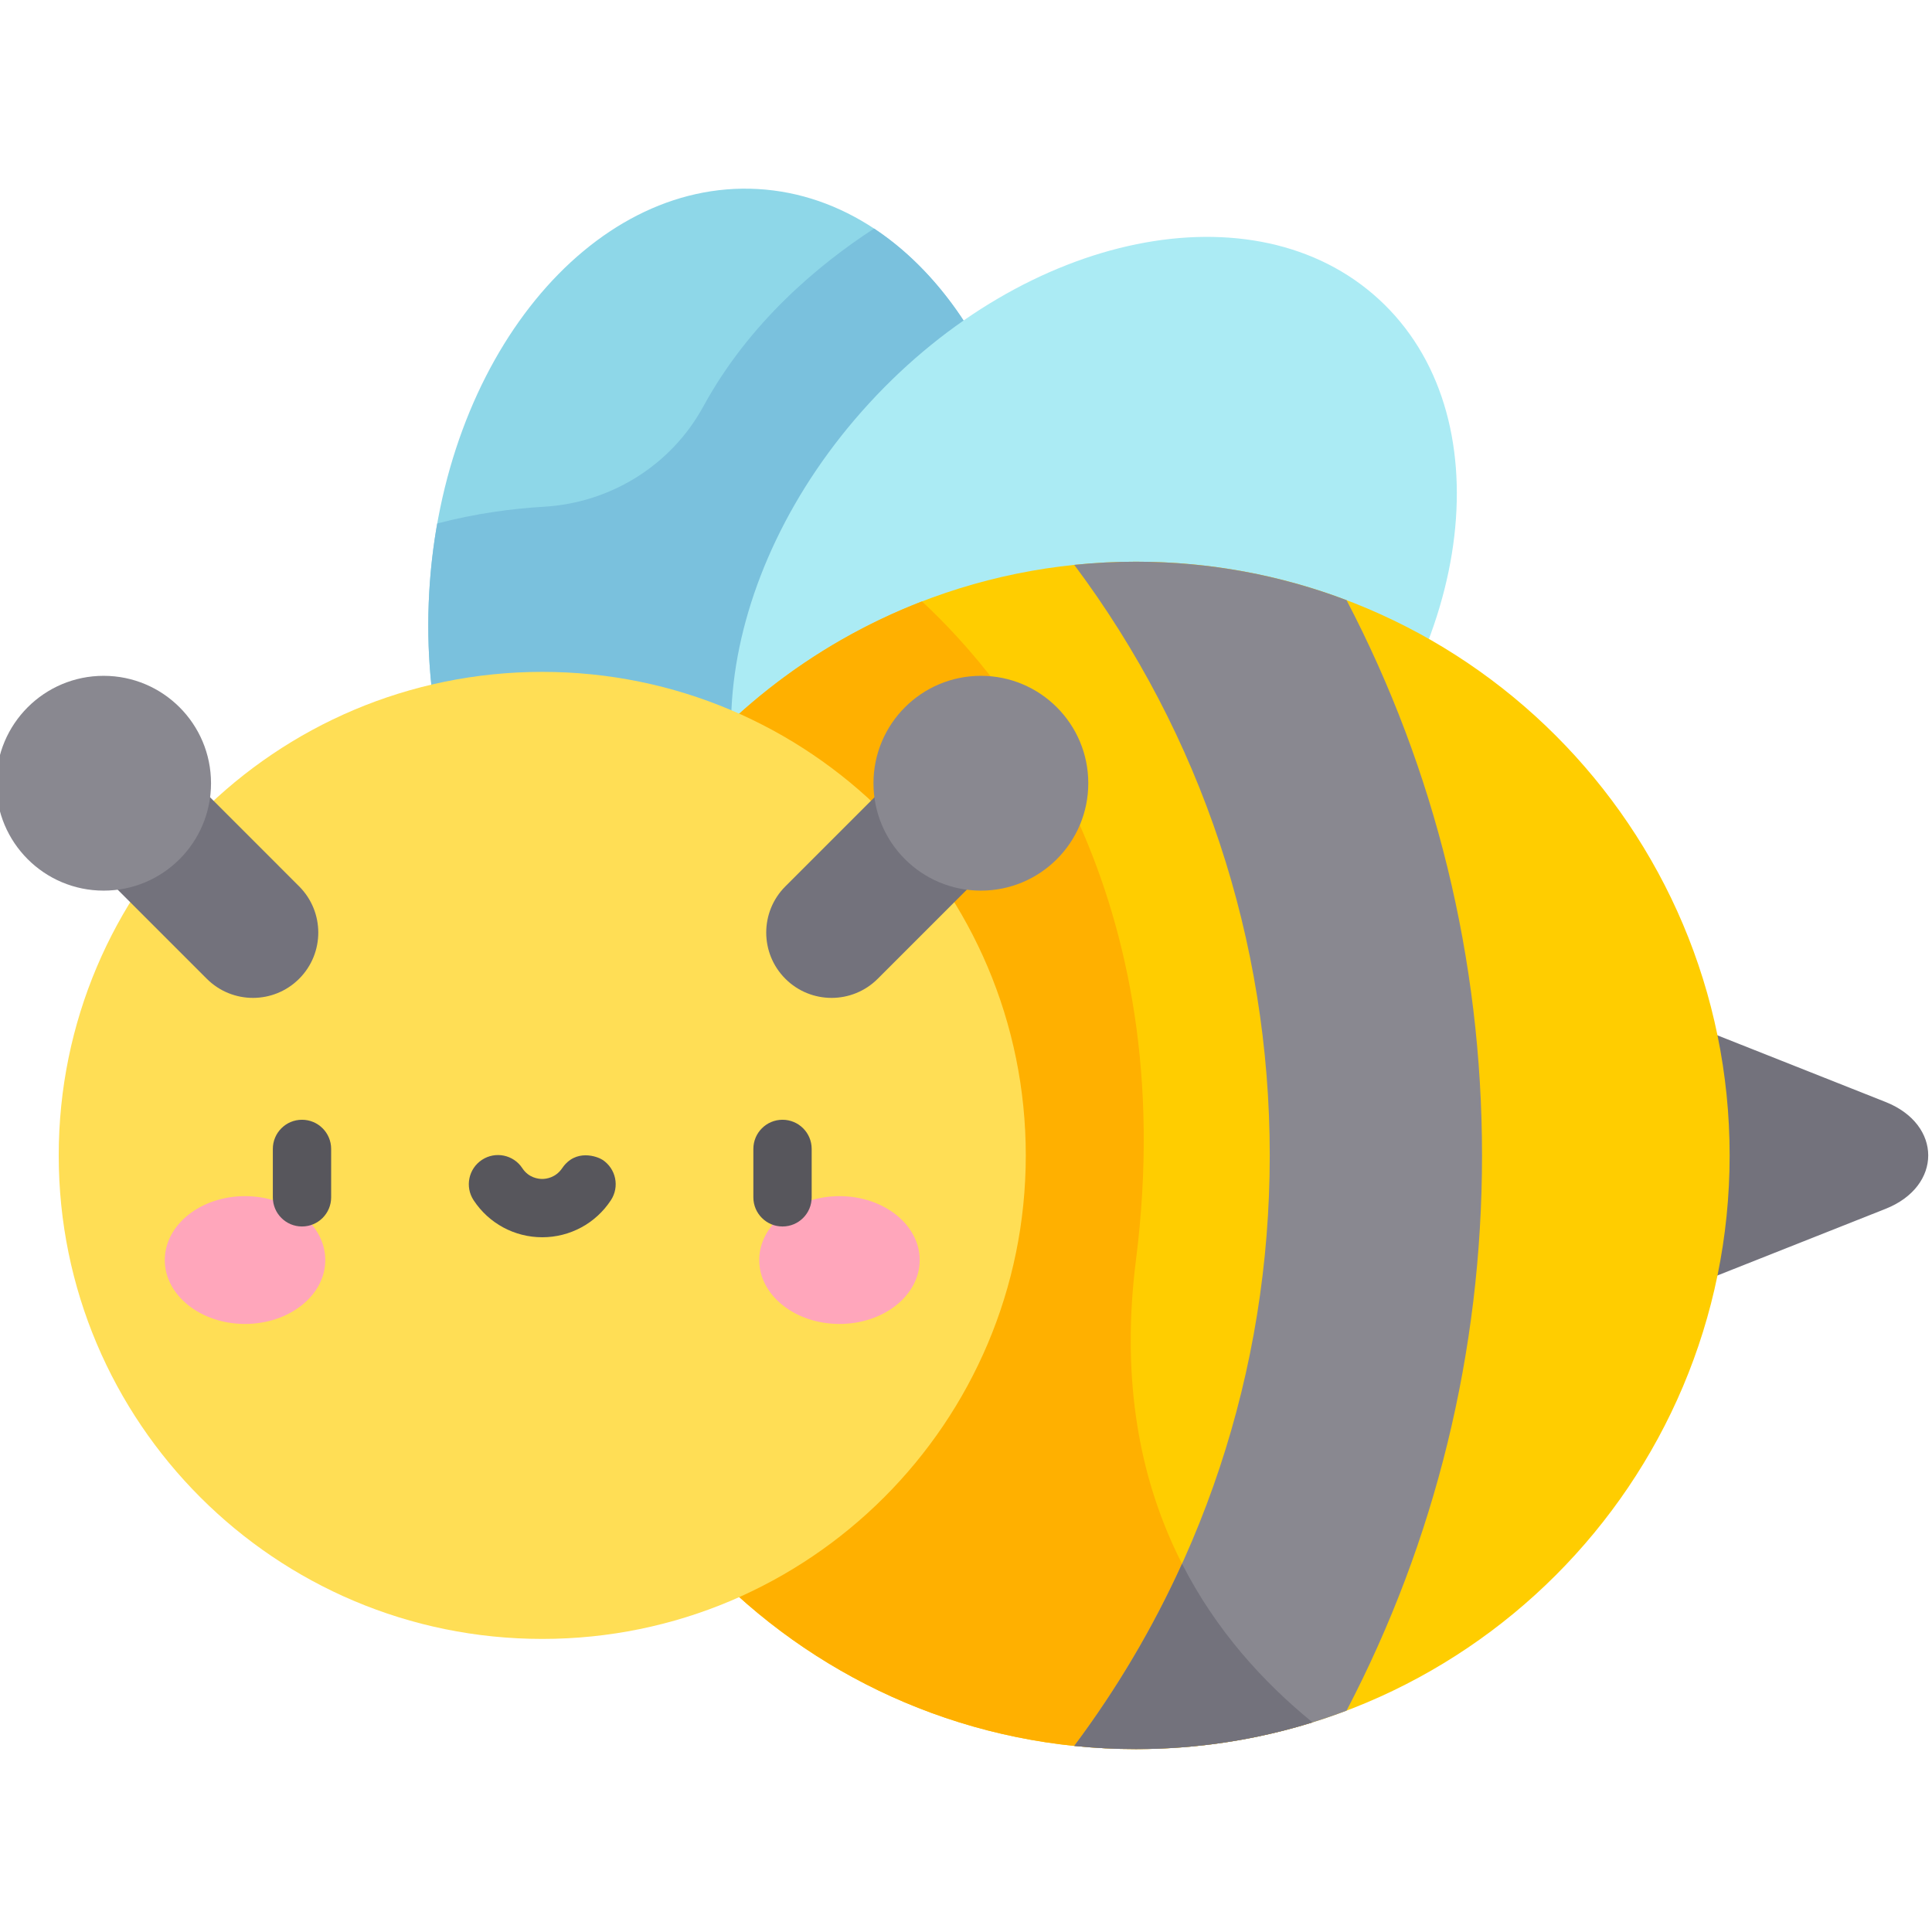 <svg height="511pt" viewBox="1 -49 511.999 511" width="511pt" xmlns="http://www.w3.org/2000/svg"><path d="m276.195 116.637c3.508-61.547-29.789-113.5-74.371-116.043-44.582-2.539-83.562 45.293-87.07 106.84-3.508 61.547 29.789 113.5 74.367 116.043 44.582 2.539 83.566-45.293 87.074-106.84zm0 0" fill="#8ed7e8"/><path d="m232.637 11.07c-14.699 9.555-33.121 24.918-45.25 47.148-8.496 15.566-24.5 25.52-42.203 26.57-8.422.496-18.055 1.758-28.312 4.441-1.051 5.902-1.766 11.977-2.121 18.199-3.504 61.547 29.793 113.496 74.371 116.039 44.582 2.539 83.566-45.297 87.07-106.84 2.633-46.219-15.484-87.023-43.555-105.559zm0 0" fill="#7ac1dd"/><path d="m350.453 166.715c41.703-45.395 48.852-106.684 15.969-136.891-32.883-30.211-93.344-17.898-135.047 27.5-41.703 45.395-48.855 106.684-15.973 136.891 32.883 30.207 93.348 17.895 135.051-27.5zm0 0" fill="#abebf4"/><path d="m406.742 205.301v102.785l93.949-37.23c15.078-5.977 15.078-22.348 0-28.324zm0 0" fill="#73727c"/><path d="m459.371 256.695c0 86.891-70.441 157.332-157.332 157.332-86.895 0-157.336-70.441-157.336-157.332 0-86.895 70.441-157.336 157.336-157.336 86.891 0 157.332 70.441 157.332 157.336zm0 0" fill="#ffcd00"/><path d="m348.844 406.949c-29.086-23.668-54.484-62.02-46.805-122.523 12.309-96.992-33.395-152.871-56.699-174.543-58.879 22.754-100.637 79.902-100.637 146.809 0 86.895 70.441 157.336 157.336 157.336 16.297 0 32.02-2.48 46.805-7.078zm0 0" fill="#ffb000"/><path d="m357.848 109.547c-17.348-6.586-36.152-10.188-55.809-10.188-5.52 0-10.973.285-16.344.84 33.617 44.969 51.801 99.336 51.801 156.496 0 57.156-18.184 111.52-51.801 156.492 5.371.555 10.824.84 16.344.84 19.656 0 38.457-3.598 55.809-10.184 23.449-44.883 35.902-95.062 35.902-147.148 0-52.086-12.453-102.27-35.902-147.148zm0 0" fill="#898890"/><path d="m272.844 256.695c0 70.77-57.371 128.137-128.141 128.137s-128.141-57.367-128.141-128.137c0-70.77 57.371-128.141 128.141-128.141s128.141 57.371 128.141 128.141zm0 0" fill="#ffde55"/><path d="m80.277 209.883c-6.758 6.758-17.719 6.758-24.48 0l-43.668-43.668 24.484-24.484 43.664 43.668c6.762 6.762 6.762 17.723 0 24.484zm0 0" fill="#73727c"/><path d="m56.922 158.062c0 15.723-12.742 28.465-28.461 28.465s-28.461-12.742-28.461-28.465c0-15.719 12.742-28.461 28.461-28.461s28.461 12.742 28.461 28.461zm0 0" fill="#898890"/><path d="m209.129 209.883c6.762 6.758 17.723 6.758 24.48 0l43.668-43.668-24.484-24.484-43.664 43.668c-6.762 6.762-6.762 17.723 0 24.484zm0 0" fill="#73727c"/><path d="m289.406 158.062c0 15.723-12.742 28.465-28.461 28.465s-28.465-12.742-28.465-28.465c0-15.719 12.746-28.461 28.465-28.461s28.461 12.742 28.461 28.461zm0 0" fill="#898890"/><path d="m87.203 284.426c0-9.352-9.523-16.934-21.266-16.934s-21.266 7.582-21.266 16.934c0 9.352 9.523 16.934 21.266 16.934s21.266-7.582 21.266-16.934zm0 0" fill="#ffa6bb"/><path d="m244.73 284.426c0-9.352-9.52-16.934-21.262-16.934-11.746 0-21.266 7.582-21.266 16.934 0 9.352 9.52 16.934 21.266 16.934 11.742 0 21.262-7.582 21.262-16.934zm0 0" fill="#ffa6bb"/><g fill="#57565c"><path d="m208.375 275.531c-4.27 0-7.727-3.461-7.727-7.727v-12.828c0-4.266 3.457-7.727 7.727-7.727s7.727 3.461 7.727 7.727v12.828c0 4.266-3.457 7.727-7.727 7.727zm0 0"/><path d="m81.031 275.531c-4.27 0-7.727-3.461-7.727-7.727v-12.828c0-4.266 3.457-7.727 7.727-7.727s7.727 3.461 7.727 7.727v12.828c0 4.266-3.457 7.727-7.727 7.727zm0 0"/><path d="m149.98 260.086c-1.73 2.543-4.254 2.848-5.277 2.848s-3.59-.277-5.277-2.848c-2.344-3.566-7.137-4.559-10.699-2.215-3.566 2.344-4.559 7.133-2.219 10.699 4.039 6.148 10.84 9.816 18.195 9.816s14.152-3.668 18.191-9.816c2.344-3.566 1.352-8.355-2.215-10.699-1.309-.859-7.09-3.086-10.699 2.215zm0 0"/></g><path d="m348.844 406.949c-13.207-10.75-25.66-24.523-34.59-42.027-7.711 16.992-17.258 33.145-28.559 48.266 5.371.555 10.824.84 16.344.84 16.297 0 32.023-2.477 46.805-7.078zm0 0" fill="#73727c"/></svg>